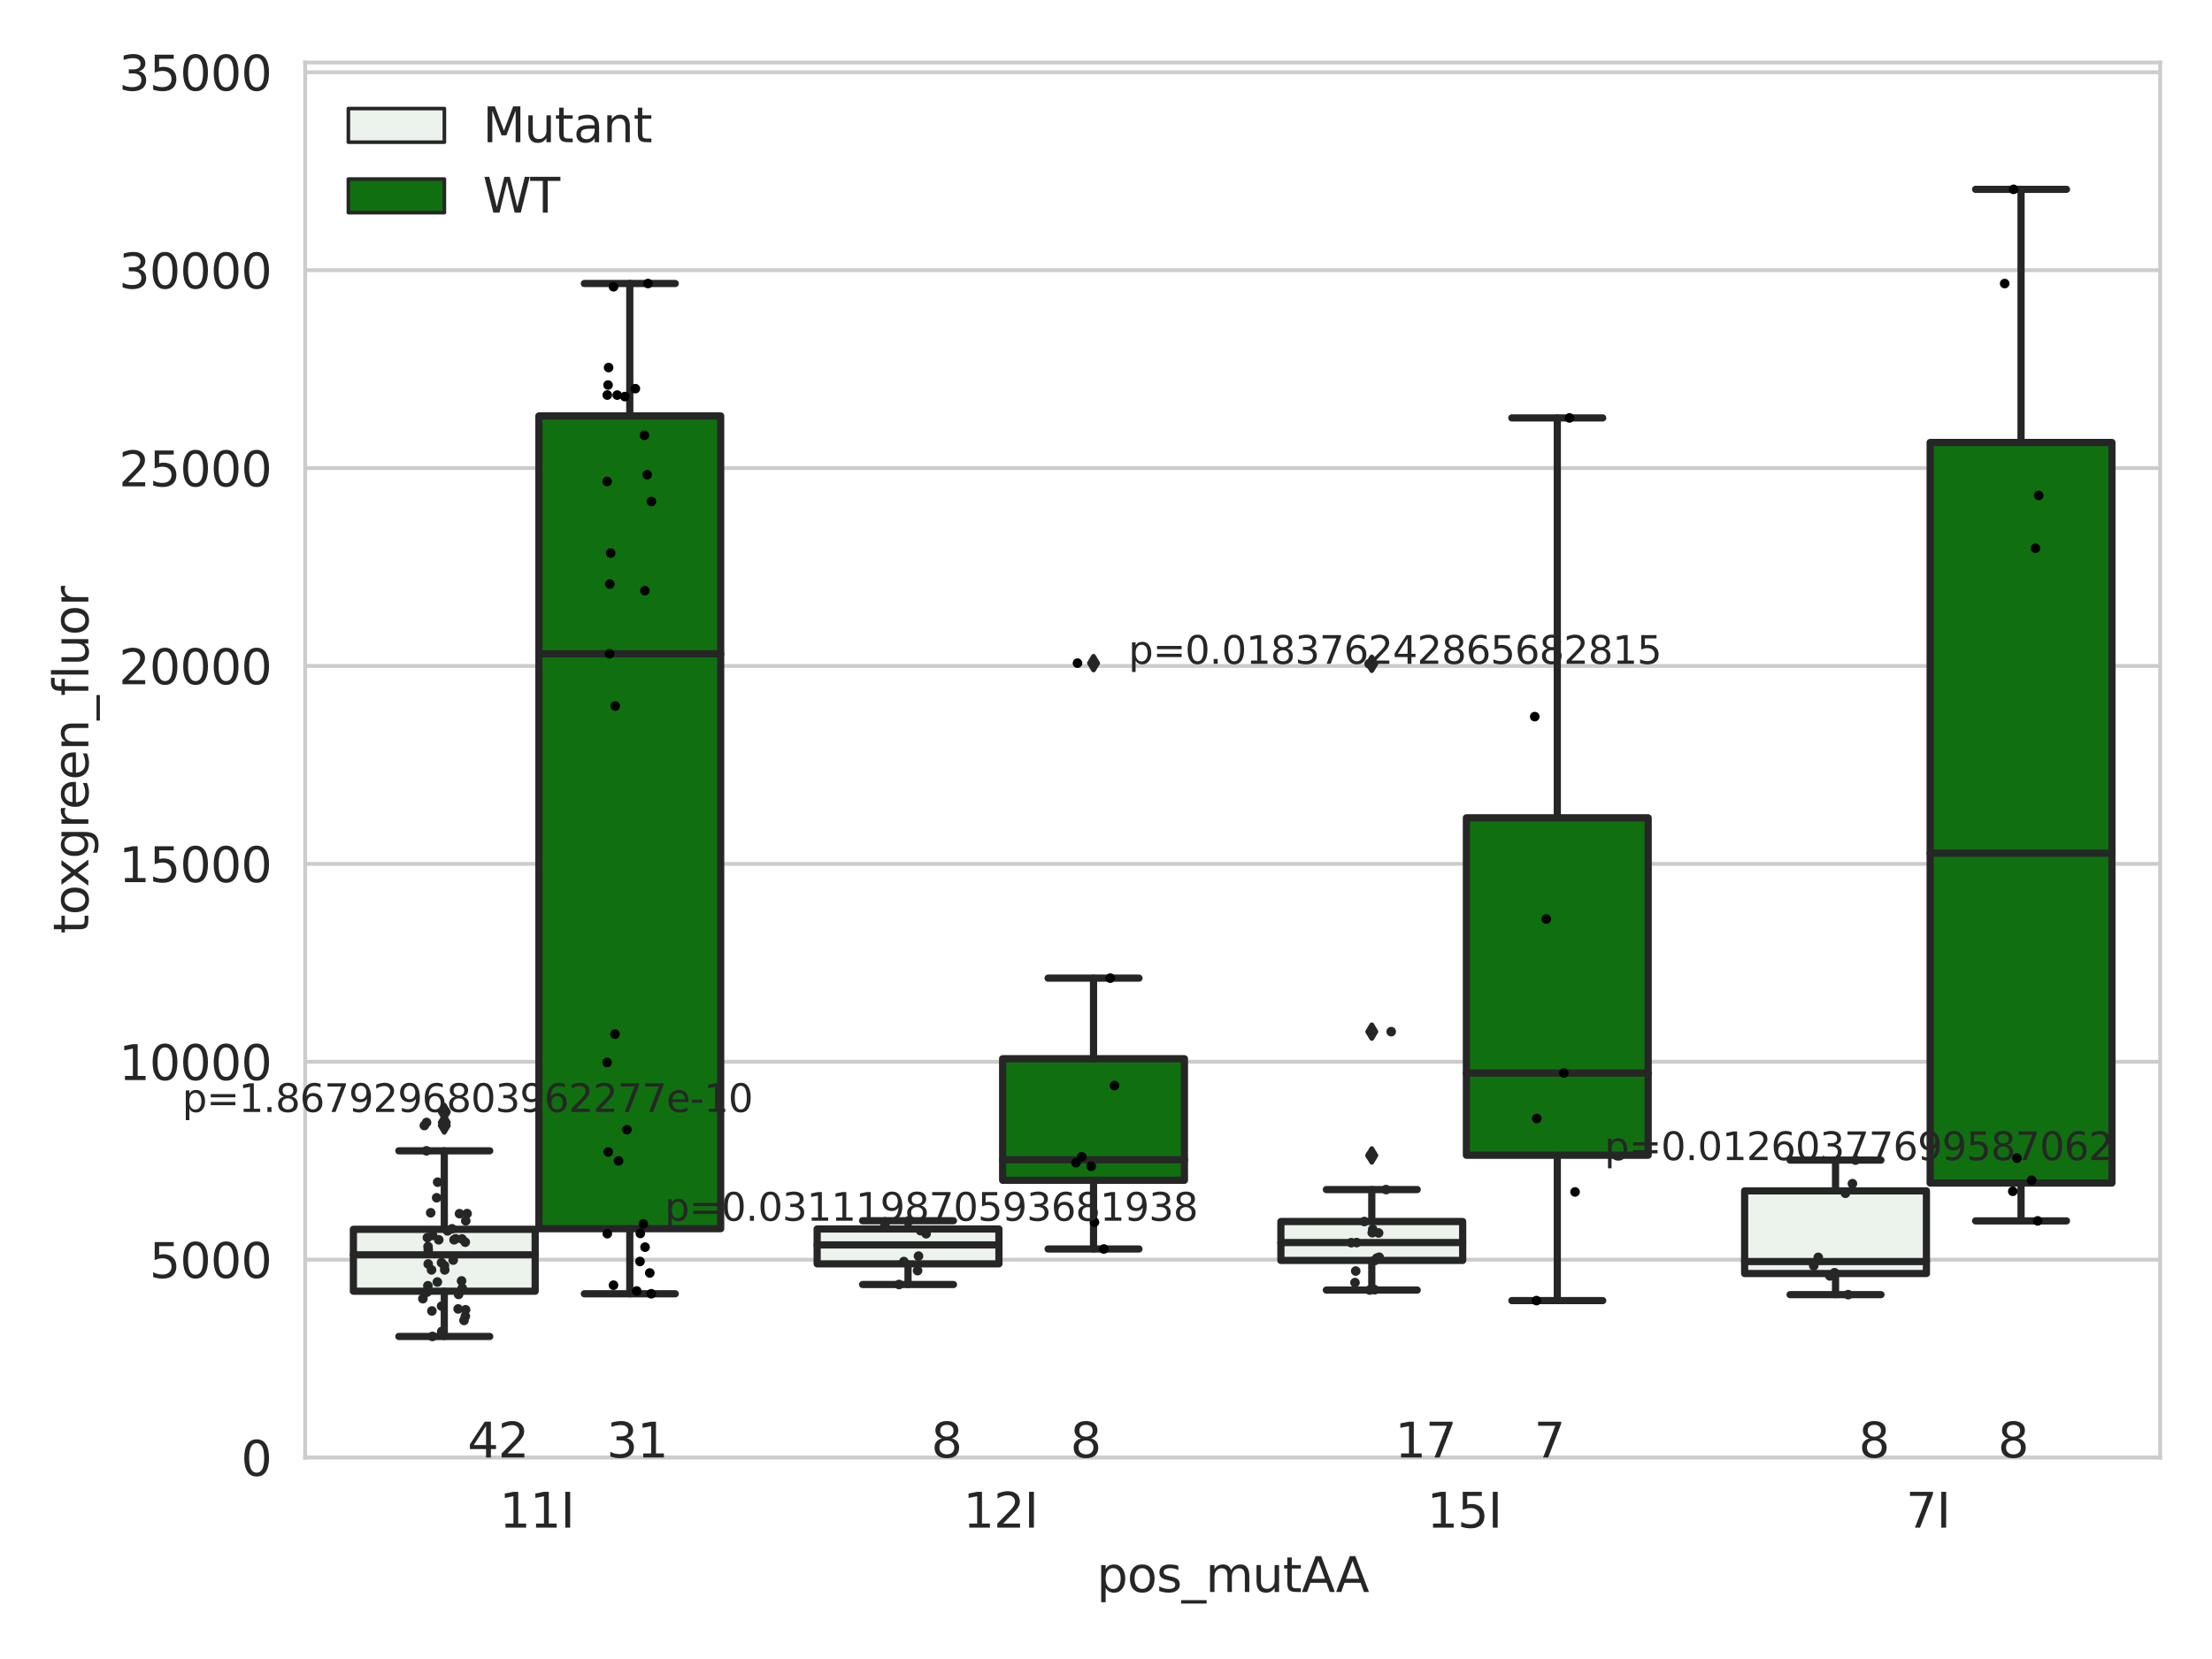 <?xml version="1.0" encoding="utf-8" standalone="no"?>
<!DOCTYPE svg PUBLIC "-//W3C//DTD SVG 1.1//EN"
  "http://www.w3.org/Graphics/SVG/1.1/DTD/svg11.dtd">
<svg xmlns:xlink="http://www.w3.org/1999/xlink" width="460.8pt" height="345.6pt" viewBox="0 0 460.8 345.6" xmlns="http://www.w3.org/2000/svg" version="1.1">
 <defs>
  <style type="text/css">*{stroke-linejoin: round; stroke-linecap: butt}</style>
 </defs>
 <g id="figure_1">
  <g id="patch_1">
   <path d="M 0 345.6 
L 460.8 345.6 
L 460.8 0 
L 0 0 
z
" style="fill: #ffffff"/>
  </g>
  <g id="axes_1">
   <g id="patch_2">
    <path d="M 63.571 303.64 
L 450 303.64 
L 450 13.022 
L 63.571 13.022 
z
" style="fill: #ffffff"/>
   </g>
   <g id="matplotlib.axis_1">
    <g id="xtick_1">
     <g id="text_1">
      <!-- 11I -->
      <g style="fill: #262626" transform="translate(104.037 318.238)scale(0.1 -0.1)">
       <defs>
        <path id="DejaVuSans-31" d="M 794 531 
L 1825 531 
L 1825 4091 
L 703 3866 
L 703 4441 
L 1819 4666 
L 2450 4666 
L 2450 531 
L 3481 531 
L 3481 0 
L 794 0 
L 794 531 
z
" transform="scale(0.016)"/>
        <path id="DejaVuSans-49" d="M 628 4666 
L 1259 4666 
L 1259 0 
L 628 0 
L 628 4666 
z
" transform="scale(0.016)"/>
       </defs>
       <use xlink:href="#DejaVuSans-31"/>
       <use xlink:href="#DejaVuSans-31" x="63.623"/>
       <use xlink:href="#DejaVuSans-49" x="127.246"/>
      </g>
     </g>
    </g>
    <g id="xtick_2">
     <g id="text_2">
      <!-- 12I -->
      <g style="fill: #262626" transform="translate(200.645 318.238)scale(0.1 -0.1)">
       <defs>
        <path id="DejaVuSans-32" d="M 1228 531 
L 3431 531 
L 3431 0 
L 469 0 
L 469 531 
Q 828 903 1448 1529 
Q 2069 2156 2228 2338 
Q 2531 2678 2651 2914 
Q 2772 3150 2772 3378 
Q 2772 3750 2511 3984 
Q 2250 4219 1831 4219 
Q 1534 4219 1204 4116 
Q 875 4013 500 3803 
L 500 4441 
Q 881 4594 1212 4672 
Q 1544 4750 1819 4750 
Q 2544 4750 2975 4387 
Q 3406 4025 3406 3419 
Q 3406 3131 3298 2873 
Q 3191 2616 2906 2266 
Q 2828 2175 2409 1742 
Q 1991 1309 1228 531 
z
" transform="scale(0.016)"/>
       </defs>
       <use xlink:href="#DejaVuSans-31"/>
       <use xlink:href="#DejaVuSans-32" x="63.623"/>
       <use xlink:href="#DejaVuSans-49" x="127.246"/>
      </g>
     </g>
    </g>
    <g id="xtick_3">
     <g id="text_3">
      <!-- 15I -->
      <g style="fill: #262626" transform="translate(297.252 318.238)scale(0.1 -0.1)">
       <defs>
        <path id="DejaVuSans-35" d="M 691 4666 
L 3169 4666 
L 3169 4134 
L 1269 4134 
L 1269 2991 
Q 1406 3038 1543 3061 
Q 1681 3084 1819 3084 
Q 2600 3084 3056 2656 
Q 3513 2228 3513 1497 
Q 3513 744 3044 326 
Q 2575 -91 1722 -91 
Q 1428 -91 1123 -41 
Q 819 9 494 109 
L 494 744 
Q 775 591 1075 516 
Q 1375 441 1709 441 
Q 2250 441 2565 725 
Q 2881 1009 2881 1497 
Q 2881 1984 2565 2268 
Q 2250 2553 1709 2553 
Q 1456 2553 1204 2497 
Q 953 2441 691 2322 
L 691 4666 
z
" transform="scale(0.016)"/>
       </defs>
       <use xlink:href="#DejaVuSans-31"/>
       <use xlink:href="#DejaVuSans-35" x="63.623"/>
       <use xlink:href="#DejaVuSans-49" x="127.246"/>
      </g>
     </g>
    </g>
    <g id="xtick_4">
     <g id="text_4">
      <!-- 7I -->
      <g style="fill: #262626" transform="translate(397.04 318.238)scale(0.1 -0.1)">
       <defs>
        <path id="DejaVuSans-37" d="M 525 4666 
L 3525 4666 
L 3525 4397 
L 1831 0 
L 1172 0 
L 2766 4134 
L 525 4134 
L 525 4666 
z
" transform="scale(0.016)"/>
       </defs>
       <use xlink:href="#DejaVuSans-37"/>
       <use xlink:href="#DejaVuSans-49" x="63.623"/>
      </g>
     </g>
    </g>
    <g id="text_5">
     <!-- pos_mutAA -->
     <g style="fill: #262626" transform="translate(228.47 331.638)scale(0.1 -0.1)">
      <defs>
       <path id="DejaVuSans-70" d="M 1159 525 
L 1159 -1331 
L 581 -1331 
L 581 3500 
L 1159 3500 
L 1159 2969 
Q 1341 3281 1617 3432 
Q 1894 3584 2278 3584 
Q 2916 3584 3314 3078 
Q 3713 2572 3713 1747 
Q 3713 922 3314 415 
Q 2916 -91 2278 -91 
Q 1894 -91 1617 61 
Q 1341 213 1159 525 
z
M 3116 1747 
Q 3116 2381 2855 2742 
Q 2594 3103 2138 3103 
Q 1681 3103 1420 2742 
Q 1159 2381 1159 1747 
Q 1159 1113 1420 752 
Q 1681 391 2138 391 
Q 2594 391 2855 752 
Q 3116 1113 3116 1747 
z
" transform="scale(0.016)"/>
       <path id="DejaVuSans-6f" d="M 1959 3097 
Q 1497 3097 1228 2736 
Q 959 2375 959 1747 
Q 959 1119 1226 758 
Q 1494 397 1959 397 
Q 2419 397 2687 759 
Q 2956 1122 2956 1747 
Q 2956 2369 2687 2733 
Q 2419 3097 1959 3097 
z
M 1959 3584 
Q 2709 3584 3137 3096 
Q 3566 2609 3566 1747 
Q 3566 888 3137 398 
Q 2709 -91 1959 -91 
Q 1206 -91 779 398 
Q 353 888 353 1747 
Q 353 2609 779 3096 
Q 1206 3584 1959 3584 
z
" transform="scale(0.016)"/>
       <path id="DejaVuSans-73" d="M 2834 3397 
L 2834 2853 
Q 2591 2978 2328 3040 
Q 2066 3103 1784 3103 
Q 1356 3103 1142 2972 
Q 928 2841 928 2578 
Q 928 2378 1081 2264 
Q 1234 2150 1697 2047 
L 1894 2003 
Q 2506 1872 2764 1633 
Q 3022 1394 3022 966 
Q 3022 478 2636 193 
Q 2250 -91 1575 -91 
Q 1294 -91 989 -36 
Q 684 19 347 128 
L 347 722 
Q 666 556 975 473 
Q 1284 391 1588 391 
Q 1994 391 2212 530 
Q 2431 669 2431 922 
Q 2431 1156 2273 1281 
Q 2116 1406 1581 1522 
L 1381 1569 
Q 847 1681 609 1914 
Q 372 2147 372 2553 
Q 372 3047 722 3315 
Q 1072 3584 1716 3584 
Q 2034 3584 2315 3537 
Q 2597 3491 2834 3397 
z
" transform="scale(0.016)"/>
       <path id="DejaVuSans-5f" d="M 3263 -1063 
L 3263 -1509 
L -63 -1509 
L -63 -1063 
L 3263 -1063 
z
" transform="scale(0.016)"/>
       <path id="DejaVuSans-6d" d="M 3328 2828 
Q 3544 3216 3844 3400 
Q 4144 3584 4550 3584 
Q 5097 3584 5394 3201 
Q 5691 2819 5691 2113 
L 5691 0 
L 5113 0 
L 5113 2094 
Q 5113 2597 4934 2840 
Q 4756 3084 4391 3084 
Q 3944 3084 3684 2787 
Q 3425 2491 3425 1978 
L 3425 0 
L 2847 0 
L 2847 2094 
Q 2847 2600 2669 2842 
Q 2491 3084 2119 3084 
Q 1678 3084 1418 2786 
Q 1159 2488 1159 1978 
L 1159 0 
L 581 0 
L 581 3500 
L 1159 3500 
L 1159 2956 
Q 1356 3278 1631 3431 
Q 1906 3584 2284 3584 
Q 2666 3584 2933 3390 
Q 3200 3197 3328 2828 
z
" transform="scale(0.016)"/>
       <path id="DejaVuSans-75" d="M 544 1381 
L 544 3500 
L 1119 3500 
L 1119 1403 
Q 1119 906 1312 657 
Q 1506 409 1894 409 
Q 2359 409 2629 706 
Q 2900 1003 2900 1516 
L 2900 3500 
L 3475 3500 
L 3475 0 
L 2900 0 
L 2900 538 
Q 2691 219 2414 64 
Q 2138 -91 1772 -91 
Q 1169 -91 856 284 
Q 544 659 544 1381 
z
M 1991 3584 
L 1991 3584 
z
" transform="scale(0.016)"/>
       <path id="DejaVuSans-74" d="M 1172 4494 
L 1172 3500 
L 2356 3500 
L 2356 3053 
L 1172 3053 
L 1172 1153 
Q 1172 725 1289 603 
Q 1406 481 1766 481 
L 2356 481 
L 2356 0 
L 1766 0 
Q 1100 0 847 248 
Q 594 497 594 1153 
L 594 3053 
L 172 3053 
L 172 3500 
L 594 3500 
L 594 4494 
L 1172 4494 
z
" transform="scale(0.016)"/>
       <path id="DejaVuSans-41" d="M 2188 4044 
L 1331 1722 
L 3047 1722 
L 2188 4044 
z
M 1831 4666 
L 2547 4666 
L 4325 0 
L 3669 0 
L 3244 1197 
L 1141 1197 
L 716 0 
L 50 0 
L 1831 4666 
z
" transform="scale(0.016)"/>
      </defs>
      <use xlink:href="#DejaVuSans-70"/>
      <use xlink:href="#DejaVuSans-6f" x="63.477"/>
      <use xlink:href="#DejaVuSans-73" x="124.658"/>
      <use xlink:href="#DejaVuSans-5f" x="176.758"/>
      <use xlink:href="#DejaVuSans-6d" x="226.758"/>
      <use xlink:href="#DejaVuSans-75" x="324.17"/>
      <use xlink:href="#DejaVuSans-74" x="387.549"/>
      <use xlink:href="#DejaVuSans-41" x="426.758"/>
      <use xlink:href="#DejaVuSans-41" x="497.916"/>
     </g>
    </g>
   </g>
   <g id="matplotlib.axis_2">
    <g id="ytick_1">
     <g id="line2d_1">
      <path d="M 63.571 303.64 
L 450 303.64 
" clip-path="url(#pdd6f5c26bc)" style="fill: none; stroke: #cccccc; stroke-width: 0.8; stroke-linecap: round"/>
     </g>
     <g id="text_6">
      <!-- 0 -->
      <g style="fill: #262626" transform="translate(50.209 307.439)scale(0.1 -0.1)">
       <defs>
        <path id="DejaVuSans-30" d="M 2034 4250 
Q 1547 4250 1301 3770 
Q 1056 3291 1056 2328 
Q 1056 1369 1301 889 
Q 1547 409 2034 409 
Q 2525 409 2770 889 
Q 3016 1369 3016 2328 
Q 3016 3291 2770 3770 
Q 2525 4250 2034 4250 
z
M 2034 4750 
Q 2819 4750 3233 4129 
Q 3647 3509 3647 2328 
Q 3647 1150 3233 529 
Q 2819 -91 2034 -91 
Q 1250 -91 836 529 
Q 422 1150 422 2328 
Q 422 3509 836 4129 
Q 1250 4750 2034 4750 
z
" transform="scale(0.016)"/>
       </defs>
       <use xlink:href="#DejaVuSans-30"/>
      </g>
     </g>
    </g>
    <g id="ytick_2">
     <g id="line2d_2">
      <path d="M 63.571 262.414 
L 450 262.414 
" clip-path="url(#pdd6f5c26bc)" style="fill: none; stroke: #cccccc; stroke-width: 0.8; stroke-linecap: round"/>
     </g>
     <g id="text_7">
      <!-- 5000 -->
      <g style="fill: #262626" transform="translate(31.121 266.214)scale(0.1 -0.1)">
       <use xlink:href="#DejaVuSans-35"/>
       <use xlink:href="#DejaVuSans-30" x="63.623"/>
       <use xlink:href="#DejaVuSans-30" x="127.246"/>
       <use xlink:href="#DejaVuSans-30" x="190.869"/>
      </g>
     </g>
    </g>
    <g id="ytick_3">
     <g id="line2d_3">
      <path d="M 63.571 221.189 
L 450 221.189 
" clip-path="url(#pdd6f5c26bc)" style="fill: none; stroke: #cccccc; stroke-width: 0.8; stroke-linecap: round"/>
     </g>
     <g id="text_8">
      <!-- 10000 -->
      <g style="fill: #262626" transform="translate(24.759 224.988)scale(0.1 -0.1)">
       <use xlink:href="#DejaVuSans-31"/>
       <use xlink:href="#DejaVuSans-30" x="63.623"/>
       <use xlink:href="#DejaVuSans-30" x="127.246"/>
       <use xlink:href="#DejaVuSans-30" x="190.869"/>
       <use xlink:href="#DejaVuSans-30" x="254.492"/>
      </g>
     </g>
    </g>
    <g id="ytick_4">
     <g id="line2d_4">
      <path d="M 63.571 179.963 
L 450 179.963 
" clip-path="url(#pdd6f5c26bc)" style="fill: none; stroke: #cccccc; stroke-width: 0.8; stroke-linecap: round"/>
     </g>
     <g id="text_9">
      <!-- 15000 -->
      <g style="fill: #262626" transform="translate(24.759 183.762)scale(0.1 -0.1)">
       <use xlink:href="#DejaVuSans-31"/>
       <use xlink:href="#DejaVuSans-35" x="63.623"/>
       <use xlink:href="#DejaVuSans-30" x="127.246"/>
       <use xlink:href="#DejaVuSans-30" x="190.869"/>
       <use xlink:href="#DejaVuSans-30" x="254.492"/>
      </g>
     </g>
    </g>
    <g id="ytick_5">
     <g id="line2d_5">
      <path d="M 63.571 138.738 
L 450 138.738 
" clip-path="url(#pdd6f5c26bc)" style="fill: none; stroke: #cccccc; stroke-width: 0.8; stroke-linecap: round"/>
     </g>
     <g id="text_10">
      <!-- 20000 -->
      <g style="fill: #262626" transform="translate(24.759 142.537)scale(0.1 -0.1)">
       <use xlink:href="#DejaVuSans-32"/>
       <use xlink:href="#DejaVuSans-30" x="63.623"/>
       <use xlink:href="#DejaVuSans-30" x="127.246"/>
       <use xlink:href="#DejaVuSans-30" x="190.869"/>
       <use xlink:href="#DejaVuSans-30" x="254.492"/>
      </g>
     </g>
    </g>
    <g id="ytick_6">
     <g id="line2d_6">
      <path d="M 63.571 97.512 
L 450 97.512 
" clip-path="url(#pdd6f5c26bc)" style="fill: none; stroke: #cccccc; stroke-width: 0.8; stroke-linecap: round"/>
     </g>
     <g id="text_11">
      <!-- 25000 -->
      <g style="fill: #262626" transform="translate(24.759 101.311)scale(0.1 -0.1)">
       <use xlink:href="#DejaVuSans-32"/>
       <use xlink:href="#DejaVuSans-35" x="63.623"/>
       <use xlink:href="#DejaVuSans-30" x="127.246"/>
       <use xlink:href="#DejaVuSans-30" x="190.869"/>
       <use xlink:href="#DejaVuSans-30" x="254.492"/>
      </g>
     </g>
    </g>
    <g id="ytick_7">
     <g id="line2d_7">
      <path d="M 63.571 56.286 
L 450 56.286 
" clip-path="url(#pdd6f5c26bc)" style="fill: none; stroke: #cccccc; stroke-width: 0.8; stroke-linecap: round"/>
     </g>
     <g id="text_12">
      <!-- 30000 -->
      <g style="fill: #262626" transform="translate(24.759 60.085)scale(0.1 -0.1)">
       <defs>
        <path id="DejaVuSans-33" d="M 2597 2516 
Q 3050 2419 3304 2112 
Q 3559 1806 3559 1356 
Q 3559 666 3084 287 
Q 2609 -91 1734 -91 
Q 1441 -91 1130 -33 
Q 819 25 488 141 
L 488 750 
Q 750 597 1062 519 
Q 1375 441 1716 441 
Q 2309 441 2620 675 
Q 2931 909 2931 1356 
Q 2931 1769 2642 2001 
Q 2353 2234 1838 2234 
L 1294 2234 
L 1294 2753 
L 1863 2753 
Q 2328 2753 2575 2939 
Q 2822 3125 2822 3475 
Q 2822 3834 2567 4026 
Q 2313 4219 1838 4219 
Q 1578 4219 1281 4162 
Q 984 4106 628 3988 
L 628 4550 
Q 988 4650 1302 4700 
Q 1616 4750 1894 4750 
Q 2613 4750 3031 4423 
Q 3450 4097 3450 3541 
Q 3450 3153 3228 2886 
Q 3006 2619 2597 2516 
z
" transform="scale(0.016)"/>
       </defs>
       <use xlink:href="#DejaVuSans-33"/>
       <use xlink:href="#DejaVuSans-30" x="63.623"/>
       <use xlink:href="#DejaVuSans-30" x="127.246"/>
       <use xlink:href="#DejaVuSans-30" x="190.869"/>
       <use xlink:href="#DejaVuSans-30" x="254.492"/>
      </g>
     </g>
    </g>
    <g id="ytick_8">
     <g id="line2d_8">
      <path d="M 63.571 15.061 
L 450 15.061 
" clip-path="url(#pdd6f5c26bc)" style="fill: none; stroke: #cccccc; stroke-width: 0.8; stroke-linecap: round"/>
     </g>
     <g id="text_13">
      <!-- 35000 -->
      <g style="fill: #262626" transform="translate(24.759 18.86)scale(0.1 -0.1)">
       <use xlink:href="#DejaVuSans-33"/>
       <use xlink:href="#DejaVuSans-35" x="63.623"/>
       <use xlink:href="#DejaVuSans-30" x="127.246"/>
       <use xlink:href="#DejaVuSans-30" x="190.869"/>
       <use xlink:href="#DejaVuSans-30" x="254.492"/>
      </g>
     </g>
    </g>
    <g id="text_14">
     <!-- toxgreen_fluor -->
     <g style="fill: #262626" transform="translate(18.401 194.526)rotate(-90)scale(0.1 -0.1)">
      <defs>
       <path id="DejaVuSans-78" d="M 3513 3500 
L 2247 1797 
L 3578 0 
L 2900 0 
L 1881 1375 
L 863 0 
L 184 0 
L 1544 1831 
L 300 3500 
L 978 3500 
L 1906 2253 
L 2834 3500 
L 3513 3500 
z
" transform="scale(0.016)"/>
       <path id="DejaVuSans-67" d="M 2906 1791 
Q 2906 2416 2648 2759 
Q 2391 3103 1925 3103 
Q 1463 3103 1205 2759 
Q 947 2416 947 1791 
Q 947 1169 1205 825 
Q 1463 481 1925 481 
Q 2391 481 2648 825 
Q 2906 1169 2906 1791 
z
M 3481 434 
Q 3481 -459 3084 -895 
Q 2688 -1331 1869 -1331 
Q 1566 -1331 1297 -1286 
Q 1028 -1241 775 -1147 
L 775 -588 
Q 1028 -725 1275 -790 
Q 1522 -856 1778 -856 
Q 2344 -856 2625 -561 
Q 2906 -266 2906 331 
L 2906 616 
Q 2728 306 2450 153 
Q 2172 0 1784 0 
Q 1141 0 747 490 
Q 353 981 353 1791 
Q 353 2603 747 3093 
Q 1141 3584 1784 3584 
Q 2172 3584 2450 3431 
Q 2728 3278 2906 2969 
L 2906 3500 
L 3481 3500 
L 3481 434 
z
" transform="scale(0.016)"/>
       <path id="DejaVuSans-72" d="M 2631 2963 
Q 2534 3019 2420 3045 
Q 2306 3072 2169 3072 
Q 1681 3072 1420 2755 
Q 1159 2438 1159 1844 
L 1159 0 
L 581 0 
L 581 3500 
L 1159 3500 
L 1159 2956 
Q 1341 3275 1631 3429 
Q 1922 3584 2338 3584 
Q 2397 3584 2469 3576 
Q 2541 3569 2628 3553 
L 2631 2963 
z
" transform="scale(0.016)"/>
       <path id="DejaVuSans-65" d="M 3597 1894 
L 3597 1613 
L 953 1613 
Q 991 1019 1311 708 
Q 1631 397 2203 397 
Q 2534 397 2845 478 
Q 3156 559 3463 722 
L 3463 178 
Q 3153 47 2828 -22 
Q 2503 -91 2169 -91 
Q 1331 -91 842 396 
Q 353 884 353 1716 
Q 353 2575 817 3079 
Q 1281 3584 2069 3584 
Q 2775 3584 3186 3129 
Q 3597 2675 3597 1894 
z
M 3022 2063 
Q 3016 2534 2758 2815 
Q 2500 3097 2075 3097 
Q 1594 3097 1305 2825 
Q 1016 2553 972 2059 
L 3022 2063 
z
" transform="scale(0.016)"/>
       <path id="DejaVuSans-6e" d="M 3513 2113 
L 3513 0 
L 2938 0 
L 2938 2094 
Q 2938 2591 2744 2837 
Q 2550 3084 2163 3084 
Q 1697 3084 1428 2787 
Q 1159 2491 1159 1978 
L 1159 0 
L 581 0 
L 581 3500 
L 1159 3500 
L 1159 2956 
Q 1366 3272 1645 3428 
Q 1925 3584 2291 3584 
Q 2894 3584 3203 3211 
Q 3513 2838 3513 2113 
z
" transform="scale(0.016)"/>
       <path id="DejaVuSans-66" d="M 2375 4863 
L 2375 4384 
L 1825 4384 
Q 1516 4384 1395 4259 
Q 1275 4134 1275 3809 
L 1275 3500 
L 2222 3500 
L 2222 3053 
L 1275 3053 
L 1275 0 
L 697 0 
L 697 3053 
L 147 3053 
L 147 3500 
L 697 3500 
L 697 3744 
Q 697 4328 969 4595 
Q 1241 4863 1831 4863 
L 2375 4863 
z
" transform="scale(0.016)"/>
       <path id="DejaVuSans-6c" d="M 603 4863 
L 1178 4863 
L 1178 0 
L 603 0 
L 603 4863 
z
" transform="scale(0.016)"/>
      </defs>
      <use xlink:href="#DejaVuSans-74"/>
      <use xlink:href="#DejaVuSans-6f" x="39.209"/>
      <use xlink:href="#DejaVuSans-78" x="97.266"/>
      <use xlink:href="#DejaVuSans-67" x="156.445"/>
      <use xlink:href="#DejaVuSans-72" x="219.922"/>
      <use xlink:href="#DejaVuSans-65" x="258.785"/>
      <use xlink:href="#DejaVuSans-65" x="320.309"/>
      <use xlink:href="#DejaVuSans-6e" x="381.832"/>
      <use xlink:href="#DejaVuSans-5f" x="445.211"/>
      <use xlink:href="#DejaVuSans-66" x="495.211"/>
      <use xlink:href="#DejaVuSans-6c" x="530.416"/>
      <use xlink:href="#DejaVuSans-75" x="558.199"/>
      <use xlink:href="#DejaVuSans-6f" x="621.578"/>
      <use xlink:href="#DejaVuSans-72" x="682.76"/>
     </g>
    </g>
   </g>
   <g id="patch_3">
    <path d="M 73.618 268.982 
L 111.488 268.982 
L 111.488 256.088 
L 73.618 256.088 
L 73.618 268.982 
z
" clip-path="url(#pdd6f5c26bc)" style="fill: #ecf2ec; stroke: #262626; stroke-width: 1.5; stroke-linejoin: miter"/>
   </g>
   <g id="patch_4">
    <path d="M 112.261 255.956 
L 150.131 255.956 
L 150.131 86.649 
L 112.261 86.649 
L 112.261 255.956 
z
" clip-path="url(#pdd6f5c26bc)" style="fill: #107010; stroke: #262626; stroke-width: 1.5; stroke-linejoin: miter"/>
   </g>
   <g id="patch_5">
    <path d="M 170.226 263.279 
L 208.096 263.279 
L 208.096 256.018 
L 170.226 256.018 
L 170.226 263.279 
z
" clip-path="url(#pdd6f5c26bc)" style="fill: #ecf2ec; stroke: #262626; stroke-width: 1.5; stroke-linejoin: miter"/>
   </g>
   <g id="patch_6">
    <path d="M 208.868 245.876 
L 246.738 245.876 
L 246.738 220.551 
L 208.868 220.551 
L 208.868 245.876 
z
" clip-path="url(#pdd6f5c26bc)" style="fill: #107010; stroke: #262626; stroke-width: 1.5; stroke-linejoin: miter"/>
   </g>
   <g id="patch_7">
    <path d="M 266.833 262.575 
L 304.703 262.575 
L 304.703 254.466 
L 266.833 254.466 
L 266.833 262.575 
z
" clip-path="url(#pdd6f5c26bc)" style="fill: #ecf2ec; stroke: #262626; stroke-width: 1.5; stroke-linejoin: miter"/>
   </g>
   <g id="patch_8">
    <path d="M 305.476 240.655 
L 343.346 240.655 
L 343.346 170.367 
L 305.476 170.367 
L 305.476 240.655 
z
" clip-path="url(#pdd6f5c26bc)" style="fill: #107010; stroke: #262626; stroke-width: 1.5; stroke-linejoin: miter"/>
   </g>
   <g id="patch_9">
    <path d="M 363.44 265.298 
L 401.31 265.298 
L 401.31 248.078 
L 363.44 248.078 
L 363.44 265.298 
z
" clip-path="url(#pdd6f5c26bc)" style="fill: #ecf2ec; stroke: #262626; stroke-width: 1.5; stroke-linejoin: miter"/>
   </g>
   <g id="patch_10">
    <path d="M 402.083 246.447 
L 439.953 246.447 
L 439.953 92.178 
L 402.083 92.178 
L 402.083 246.447 
z
" clip-path="url(#pdd6f5c26bc)" style="fill: #107010; stroke: #262626; stroke-width: 1.5; stroke-linejoin: miter"/>
   </g>
   <g id="patch_11">
    <path d="M 111.875 303.64 
L 111.875 303.64 
L 111.875 303.64 
L 111.875 303.64 
z
" clip-path="url(#pdd6f5c26bc)" style="fill: #ecf2ec; stroke: #262626; stroke-width: 0.75; stroke-linejoin: miter"/>
   </g>
   <g id="patch_12">
    <path d="M 111.875 303.64 
L 111.875 303.64 
L 111.875 303.64 
L 111.875 303.64 
z
" clip-path="url(#pdd6f5c26bc)" style="fill: #107010; stroke: #262626; stroke-width: 0.75; stroke-linejoin: miter"/>
   </g>
   <g id="PathCollection_1"/>
   <g id="PathCollection_2"/>
   <g id="line2d_9">
    <path d="M 92.553 268.982 
L 92.553 278.405 
" clip-path="url(#pdd6f5c26bc)" style="fill: none; stroke: #262626; stroke-width: 1.5; stroke-linecap: round"/>
   </g>
   <g id="line2d_10">
    <path d="M 92.553 256.088 
L 92.553 239.735 
" clip-path="url(#pdd6f5c26bc)" style="fill: none; stroke: #262626; stroke-width: 1.5; stroke-linecap: round"/>
   </g>
   <g id="line2d_11">
    <path d="M 83.086 278.405 
L 102.021 278.405 
" clip-path="url(#pdd6f5c26bc)" style="fill: none; stroke: #262626; stroke-width: 1.5; stroke-linecap: round"/>
   </g>
   <g id="line2d_12">
    <path d="M 83.086 239.735 
L 102.021 239.735 
" clip-path="url(#pdd6f5c26bc)" style="fill: none; stroke: #262626; stroke-width: 1.5; stroke-linecap: round"/>
   </g>
   <g id="line2d_13">
    <defs>
     <path id="mcf444b66d2" d="M -0 1.414 
L 0.849 0 
L 0 -1.414 
L -0.849 -0 
z
" style="stroke: #262626; stroke-linejoin: miter"/>
    </defs>
    <g clip-path="url(#pdd6f5c26bc)">
     <use xlink:href="#mcf444b66d2" x="92.553" y="233.83" style="fill: #262626; stroke: #262626; stroke-linejoin: miter"/>
     <use xlink:href="#mcf444b66d2" x="92.553" y="234.471" style="fill: #262626; stroke: #262626; stroke-linejoin: miter"/>
     <use xlink:href="#mcf444b66d2" x="92.553" y="231.641" style="fill: #262626; stroke: #262626; stroke-linejoin: miter"/>
    </g>
   </g>
   <g id="line2d_14">
    <path d="M 131.196 255.956 
L 131.196 269.518 
" clip-path="url(#pdd6f5c26bc)" style="fill: none; stroke: #262626; stroke-width: 1.5; stroke-linecap: round"/>
   </g>
   <g id="line2d_15">
    <path d="M 131.196 86.649 
L 131.196 59.06 
" clip-path="url(#pdd6f5c26bc)" style="fill: none; stroke: #262626; stroke-width: 1.5; stroke-linecap: round"/>
   </g>
   <g id="line2d_16">
    <path d="M 121.729 269.518 
L 140.664 269.518 
" clip-path="url(#pdd6f5c26bc)" style="fill: none; stroke: #262626; stroke-width: 1.5; stroke-linecap: round"/>
   </g>
   <g id="line2d_17">
    <path d="M 121.729 59.06 
L 140.664 59.06 
" clip-path="url(#pdd6f5c26bc)" style="fill: none; stroke: #262626; stroke-width: 1.5; stroke-linecap: round"/>
   </g>
   <g id="line2d_18"/>
   <g id="line2d_19">
    <path d="M 189.161 263.279 
L 189.161 267.588 
" clip-path="url(#pdd6f5c26bc)" style="fill: none; stroke: #262626; stroke-width: 1.5; stroke-linecap: round"/>
   </g>
   <g id="line2d_20">
    <path d="M 189.161 256.018 
L 189.161 254.301 
" clip-path="url(#pdd6f5c26bc)" style="fill: none; stroke: #262626; stroke-width: 1.5; stroke-linecap: round"/>
   </g>
   <g id="line2d_21">
    <path d="M 179.693 267.588 
L 198.628 267.588 
" clip-path="url(#pdd6f5c26bc)" style="fill: none; stroke: #262626; stroke-width: 1.5; stroke-linecap: round"/>
   </g>
   <g id="line2d_22">
    <path d="M 179.693 254.301 
L 198.628 254.301 
" clip-path="url(#pdd6f5c26bc)" style="fill: none; stroke: #262626; stroke-width: 1.5; stroke-linecap: round"/>
   </g>
   <g id="line2d_23"/>
   <g id="line2d_24">
    <path d="M 227.803 245.876 
L 227.803 260.186 
" clip-path="url(#pdd6f5c26bc)" style="fill: none; stroke: #262626; stroke-width: 1.5; stroke-linecap: round"/>
   </g>
   <g id="line2d_25">
    <path d="M 227.803 220.551 
L 227.803 203.765 
" clip-path="url(#pdd6f5c26bc)" style="fill: none; stroke: #262626; stroke-width: 1.5; stroke-linecap: round"/>
   </g>
   <g id="line2d_26">
    <path d="M 218.336 260.186 
L 237.271 260.186 
" clip-path="url(#pdd6f5c26bc)" style="fill: none; stroke: #262626; stroke-width: 1.5; stroke-linecap: round"/>
   </g>
   <g id="line2d_27">
    <path d="M 218.336 203.765 
L 237.271 203.765 
" clip-path="url(#pdd6f5c26bc)" style="fill: none; stroke: #262626; stroke-width: 1.5; stroke-linecap: round"/>
   </g>
   <g id="line2d_28">
    <g clip-path="url(#pdd6f5c26bc)">
     <use xlink:href="#mcf444b66d2" x="227.803" y="138.147" style="fill: #262626; stroke: #262626; stroke-linejoin: miter"/>
    </g>
   </g>
   <g id="line2d_29">
    <path d="M 285.768 262.575 
L 285.768 268.743 
" clip-path="url(#pdd6f5c26bc)" style="fill: none; stroke: #262626; stroke-width: 1.5; stroke-linecap: round"/>
   </g>
   <g id="line2d_30">
    <path d="M 285.768 254.466 
L 285.768 247.809 
" clip-path="url(#pdd6f5c26bc)" style="fill: none; stroke: #262626; stroke-width: 1.5; stroke-linecap: round"/>
   </g>
   <g id="line2d_31">
    <path d="M 276.3 268.743 
L 295.235 268.743 
" clip-path="url(#pdd6f5c26bc)" style="fill: none; stroke: #262626; stroke-width: 1.5; stroke-linecap: round"/>
   </g>
   <g id="line2d_32">
    <path d="M 276.3 247.809 
L 295.235 247.809 
" clip-path="url(#pdd6f5c26bc)" style="fill: none; stroke: #262626; stroke-width: 1.5; stroke-linecap: round"/>
   </g>
   <g id="line2d_33">
    <g clip-path="url(#pdd6f5c26bc)">
     <use xlink:href="#mcf444b66d2" x="285.768" y="240.701" style="fill: #262626; stroke: #262626; stroke-linejoin: miter"/>
     <use xlink:href="#mcf444b66d2" x="285.768" y="214.913" style="fill: #262626; stroke: #262626; stroke-linejoin: miter"/>
     <use xlink:href="#mcf444b66d2" x="285.768" y="138.283" style="fill: #262626; stroke: #262626; stroke-linejoin: miter"/>
    </g>
   </g>
   <g id="line2d_34">
    <path d="M 324.411 240.655 
L 324.411 270.941 
" clip-path="url(#pdd6f5c26bc)" style="fill: none; stroke: #262626; stroke-width: 1.5; stroke-linecap: round"/>
   </g>
   <g id="line2d_35">
    <path d="M 324.411 170.367 
L 324.411 87.059 
" clip-path="url(#pdd6f5c26bc)" style="fill: none; stroke: #262626; stroke-width: 1.5; stroke-linecap: round"/>
   </g>
   <g id="line2d_36">
    <path d="M 314.943 270.941 
L 333.878 270.941 
" clip-path="url(#pdd6f5c26bc)" style="fill: none; stroke: #262626; stroke-width: 1.5; stroke-linecap: round"/>
   </g>
   <g id="line2d_37">
    <path d="M 314.943 87.059 
L 333.878 87.059 
" clip-path="url(#pdd6f5c26bc)" style="fill: none; stroke: #262626; stroke-width: 1.5; stroke-linecap: round"/>
   </g>
   <g id="line2d_38"/>
   <g id="line2d_39">
    <path d="M 382.375 265.298 
L 382.375 269.697 
" clip-path="url(#pdd6f5c26bc)" style="fill: none; stroke: #262626; stroke-width: 1.5; stroke-linecap: round"/>
   </g>
   <g id="line2d_40">
    <path d="M 382.375 248.078 
L 382.375 241.673 
" clip-path="url(#pdd6f5c26bc)" style="fill: none; stroke: #262626; stroke-width: 1.5; stroke-linecap: round"/>
   </g>
   <g id="line2d_41">
    <path d="M 372.907 269.697 
L 391.842 269.697 
" clip-path="url(#pdd6f5c26bc)" style="fill: none; stroke: #262626; stroke-width: 1.5; stroke-linecap: round"/>
   </g>
   <g id="line2d_42">
    <path d="M 372.907 241.673 
L 391.842 241.673 
" clip-path="url(#pdd6f5c26bc)" style="fill: none; stroke: #262626; stroke-width: 1.5; stroke-linecap: round"/>
   </g>
   <g id="line2d_43"/>
   <g id="line2d_44">
    <path d="M 421.018 246.447 
L 421.018 254.332 
" clip-path="url(#pdd6f5c26bc)" style="fill: none; stroke: #262626; stroke-width: 1.5; stroke-linecap: round"/>
   </g>
   <g id="line2d_45">
    <path d="M 421.018 92.178 
L 421.018 39.442 
" clip-path="url(#pdd6f5c26bc)" style="fill: none; stroke: #262626; stroke-width: 1.5; stroke-linecap: round"/>
   </g>
   <g id="line2d_46">
    <path d="M 411.55 254.332 
L 430.485 254.332 
" clip-path="url(#pdd6f5c26bc)" style="fill: none; stroke: #262626; stroke-width: 1.5; stroke-linecap: round"/>
   </g>
   <g id="line2d_47">
    <path d="M 411.55 39.442 
L 430.485 39.442 
" clip-path="url(#pdd6f5c26bc)" style="fill: none; stroke: #262626; stroke-width: 1.5; stroke-linecap: round"/>
   </g>
   <g id="line2d_48"/>
   <g id="line2d_49">
    <path d="M 73.618 261.406 
L 111.488 261.406 
" clip-path="url(#pdd6f5c26bc)" style="fill: none; stroke: #262626; stroke-width: 1.5; stroke-linecap: round"/>
   </g>
   <g id="line2d_50">
    <path d="M 112.261 136.194 
L 150.131 136.194 
" clip-path="url(#pdd6f5c26bc)" style="fill: none; stroke: #262626; stroke-width: 1.5; stroke-linecap: round"/>
   </g>
   <g id="line2d_51">
    <path d="M 170.226 259.338 
L 208.096 259.338 
" clip-path="url(#pdd6f5c26bc)" style="fill: none; stroke: #262626; stroke-width: 1.5; stroke-linecap: round"/>
   </g>
   <g id="line2d_52">
    <path d="M 208.868 241.599 
L 246.738 241.599 
" clip-path="url(#pdd6f5c26bc)" style="fill: none; stroke: #262626; stroke-width: 1.5; stroke-linecap: round"/>
   </g>
   <g id="line2d_53">
    <path d="M 266.833 258.851 
L 304.703 258.851 
" clip-path="url(#pdd6f5c26bc)" style="fill: none; stroke: #262626; stroke-width: 1.5; stroke-linecap: round"/>
   </g>
   <g id="line2d_54">
    <path d="M 305.476 223.532 
L 343.346 223.532 
" clip-path="url(#pdd6f5c26bc)" style="fill: none; stroke: #262626; stroke-width: 1.5; stroke-linecap: round"/>
   </g>
   <g id="line2d_55">
    <path d="M 363.44 262.802 
L 401.31 262.802 
" clip-path="url(#pdd6f5c26bc)" style="fill: none; stroke: #262626; stroke-width: 1.5; stroke-linecap: round"/>
   </g>
   <g id="line2d_56">
    <path d="M 402.083 177.733 
L 439.953 177.733 
" clip-path="url(#pdd6f5c26bc)" style="fill: none; stroke: #262626; stroke-width: 1.5; stroke-linecap: round"/>
   </g>
   <g id="patch_13">
    <path d="M 63.571 303.64 
L 63.571 13.022 
" style="fill: none; stroke: #cccccc; stroke-width: 0.8; stroke-linejoin: miter; stroke-linecap: square"/>
   </g>
   <g id="patch_14">
    <path d="M 450 303.64 
L 450 13.022 
" style="fill: none; stroke: #cccccc; stroke-width: 0.8; stroke-linejoin: miter; stroke-linecap: square"/>
   </g>
   <g id="patch_15">
    <path d="M 63.571 303.64 
L 450 303.64 
" style="fill: none; stroke: #cccccc; stroke-width: 0.8; stroke-linejoin: miter; stroke-linecap: square"/>
   </g>
   <g id="patch_16">
    <path d="M 63.571 13.022 
L 450 13.022 
" style="fill: none; stroke: #cccccc; stroke-width: 0.8; stroke-linejoin: miter; stroke-linecap: square"/>
   </g>
   <g id="PathCollection_3">
    <defs>
     <path id="C0_0_a09edd1a66" d="M 0 1 
C 0.265 1 0.52 0.895 0.707 0.707 
C 0.895 0.52 1 0.265 1 -0 
C 1 -0.265 0.895 -0.52 0.707 -0.707 
C 0.52 -0.895 0.265 -1 0 -1 
C -0.265 -1 -0.52 -0.895 -0.707 -0.707 
C -0.895 -0.52 -1 -0.265 -1 0 
C -1 0.265 -0.895 0.52 -0.707 0.707 
C -0.52 0.895 -0.265 1 0 1 
z
"/>
    </defs>
    <g clip-path="url(#pdd6f5c26bc)">
     <use xlink:href="#C0_0_a09edd1a66" x="96.941" y="274.203" style="fill: #262626"/>
    </g>
    <g clip-path="url(#pdd6f5c26bc)">
     <use xlink:href="#C0_0_a09edd1a66" x="91.4" y="258.269" style="fill: #262626"/>
    </g>
    <g clip-path="url(#pdd6f5c26bc)">
     <use xlink:href="#C0_0_a09edd1a66" x="97.3" y="252.816" style="fill: #262626"/>
    </g>
    <g clip-path="url(#pdd6f5c26bc)">
     <use xlink:href="#C0_0_a09edd1a66" x="91.992" y="272.092" style="fill: #262626"/>
    </g>
    <g clip-path="url(#pdd6f5c26bc)">
     <use xlink:href="#C0_0_a09edd1a66" x="96.239" y="258.093" style="fill: #262626"/>
    </g>
    <g clip-path="url(#pdd6f5c26bc)">
     <use xlink:href="#C0_0_a09edd1a66" x="91.978" y="263.044" style="fill: #262626"/>
    </g>
    <g clip-path="url(#pdd6f5c26bc)">
     <use xlink:href="#C0_0_a09edd1a66" x="89.04" y="257.817" style="fill: #262626"/>
    </g>
    <g clip-path="url(#pdd6f5c26bc)">
     <use xlink:href="#C0_0_a09edd1a66" x="88.856" y="233.83" style="fill: #262626"/>
    </g>
    <g clip-path="url(#pdd6f5c26bc)">
     <use xlink:href="#C0_0_a09edd1a66" x="95.533" y="269.65" style="fill: #262626"/>
    </g>
    <g clip-path="url(#pdd6f5c26bc)">
     <use xlink:href="#C0_0_a09edd1a66" x="94.905" y="258.064" style="fill: #262626"/>
    </g>
    <g clip-path="url(#pdd6f5c26bc)">
     <use xlink:href="#C0_0_a09edd1a66" x="92.033" y="277.363" style="fill: #262626"/>
    </g>
    <g clip-path="url(#pdd6f5c26bc)">
     <use xlink:href="#C0_0_a09edd1a66" x="89.17" y="259.682" style="fill: #262626"/>
    </g>
    <g clip-path="url(#pdd6f5c26bc)">
     <use xlink:href="#C0_0_a09edd1a66" x="94.166" y="255.979" style="fill: #262626"/>
    </g>
    <g clip-path="url(#pdd6f5c26bc)">
     <use xlink:href="#C0_0_a09edd1a66" x="89.973" y="273.098" style="fill: #262626"/>
    </g>
    <g clip-path="url(#pdd6f5c26bc)">
     <use xlink:href="#C0_0_a09edd1a66" x="88.84" y="239.735" style="fill: #262626"/>
    </g>
    <g clip-path="url(#pdd6f5c26bc)">
     <use xlink:href="#C0_0_a09edd1a66" x="89.894" y="264.541" style="fill: #262626"/>
    </g>
    <g clip-path="url(#pdd6f5c26bc)">
     <use xlink:href="#C0_0_a09edd1a66" x="90.12" y="257.354" style="fill: #262626"/>
    </g>
    <g clip-path="url(#pdd6f5c26bc)">
     <use xlink:href="#C0_0_a09edd1a66" x="91.11" y="267.067" style="fill: #262626"/>
    </g>
    <g clip-path="url(#pdd6f5c26bc)">
     <use xlink:href="#C0_0_a09edd1a66" x="91.173" y="246.266" style="fill: #262626"/>
    </g>
    <g clip-path="url(#pdd6f5c26bc)">
     <use xlink:href="#C0_0_a09edd1a66" x="96.924" y="258.771" style="fill: #262626"/>
    </g>
    <g clip-path="url(#pdd6f5c26bc)">
     <use xlink:href="#C0_0_a09edd1a66" x="92.588" y="263.641" style="fill: #262626"/>
    </g>
    <g clip-path="url(#pdd6f5c26bc)">
     <use xlink:href="#C0_0_a09edd1a66" x="89.202" y="263.309" style="fill: #262626"/>
    </g>
    <g clip-path="url(#pdd6f5c26bc)">
     <use xlink:href="#C0_0_a09edd1a66" x="92.649" y="264.546" style="fill: #262626"/>
    </g>
    <g clip-path="url(#pdd6f5c26bc)">
     <use xlink:href="#C0_0_a09edd1a66" x="89.138" y="267.845" style="fill: #262626"/>
    </g>
    <g clip-path="url(#pdd6f5c26bc)">
     <use xlink:href="#C0_0_a09edd1a66" x="93.235" y="256.415" style="fill: #262626"/>
    </g>
    <g clip-path="url(#pdd6f5c26bc)">
     <use xlink:href="#C0_0_a09edd1a66" x="96.991" y="272.851" style="fill: #262626"/>
    </g>
    <g clip-path="url(#pdd6f5c26bc)">
     <use xlink:href="#C0_0_a09edd1a66" x="94.589" y="258.271" style="fill: #262626"/>
    </g>
    <g clip-path="url(#pdd6f5c26bc)">
     <use xlink:href="#C0_0_a09edd1a66" x="90.967" y="249.515" style="fill: #262626"/>
    </g>
    <g clip-path="url(#pdd6f5c26bc)">
     <use xlink:href="#C0_0_a09edd1a66" x="88.954" y="269.191" style="fill: #262626"/>
    </g>
    <g clip-path="url(#pdd6f5c26bc)">
     <use xlink:href="#C0_0_a09edd1a66" x="89.216" y="260.31" style="fill: #262626"/>
    </g>
    <g clip-path="url(#pdd6f5c26bc)">
     <use xlink:href="#C0_0_a09edd1a66" x="89.723" y="252.643" style="fill: #262626"/>
    </g>
    <g clip-path="url(#pdd6f5c26bc)">
     <use xlink:href="#C0_0_a09edd1a66" x="94.409" y="262.502" style="fill: #262626"/>
    </g>
    <g clip-path="url(#pdd6f5c26bc)">
     <use xlink:href="#C0_0_a09edd1a66" x="95.439" y="272.676" style="fill: #262626"/>
    </g>
    <g clip-path="url(#pdd6f5c26bc)">
     <use xlink:href="#C0_0_a09edd1a66" x="88.402" y="234.471" style="fill: #262626"/>
    </g>
    <g clip-path="url(#pdd6f5c26bc)">
     <use xlink:href="#C0_0_a09edd1a66" x="96.155" y="266.843" style="fill: #262626"/>
    </g>
    <g clip-path="url(#pdd6f5c26bc)">
     <use xlink:href="#C0_0_a09edd1a66" x="96.294" y="268.354" style="fill: #262626"/>
    </g>
    <g clip-path="url(#pdd6f5c26bc)">
     <use xlink:href="#C0_0_a09edd1a66" x="97.026" y="254.319" style="fill: #262626"/>
    </g>
    <g clip-path="url(#pdd6f5c26bc)">
     <use xlink:href="#C0_0_a09edd1a66" x="96.663" y="275.068" style="fill: #262626"/>
    </g>
    <g clip-path="url(#pdd6f5c26bc)">
     <use xlink:href="#C0_0_a09edd1a66" x="88.095" y="270.541" style="fill: #262626"/>
    </g>
    <g clip-path="url(#pdd6f5c26bc)">
     <use xlink:href="#C0_0_a09edd1a66" x="95.721" y="252.833" style="fill: #262626"/>
    </g>
    <g clip-path="url(#pdd6f5c26bc)">
     <use xlink:href="#C0_0_a09edd1a66" x="92.836" y="231.641" style="fill: #262626"/>
    </g>
    <g clip-path="url(#pdd6f5c26bc)">
     <use xlink:href="#C0_0_a09edd1a66" x="90.086" y="278.405" style="fill: #262626"/>
    </g>
   </g>
   <g id="PathCollection_4">
    <defs>
     <path id="C1_0_56e089abfa" d="M 0 1 
C 0.265 1 0.52 0.895 0.707 0.707 
C 0.895 0.52 1 0.265 1 -0 
C 1 -0.265 0.895 -0.52 0.707 -0.707 
C 0.52 -0.895 0.265 -1 0 -1 
C -0.265 -1 -0.52 -0.895 -0.707 -0.707 
C -0.895 -0.52 -1 -0.265 -1 0 
C -1 0.265 -0.895 0.52 -0.707 0.707 
C -0.52 0.895 -0.265 1 0 1 
z
"/>
    </defs>
    <g clip-path="url(#pdd6f5c26bc)">
     <use xlink:href="#C1_0_56e089abfa" x="134.248" y="90.681"/>
    </g>
    <g clip-path="url(#pdd6f5c26bc)">
     <use xlink:href="#C1_0_56e089abfa" x="134.996" y="59.06"/>
    </g>
    <g clip-path="url(#pdd6f5c26bc)">
     <use xlink:href="#C1_0_56e089abfa" x="128.85" y="241.838"/>
    </g>
    <g clip-path="url(#pdd6f5c26bc)">
     <use xlink:href="#C1_0_56e089abfa" x="126.483" y="100.302"/>
    </g>
    <g clip-path="url(#pdd6f5c26bc)">
     <use xlink:href="#C1_0_56e089abfa" x="135.702" y="104.477"/>
    </g>
    <g clip-path="url(#pdd6f5c26bc)">
     <use xlink:href="#C1_0_56e089abfa" x="134.024" y="254.96"/>
    </g>
    <g clip-path="url(#pdd6f5c26bc)">
     <use xlink:href="#C1_0_56e089abfa" x="126.674" y="80.209"/>
    </g>
    <g clip-path="url(#pdd6f5c26bc)">
     <use xlink:href="#C1_0_56e089abfa" x="134.827" y="98.884"/>
    </g>
    <g clip-path="url(#pdd6f5c26bc)">
     <use xlink:href="#C1_0_56e089abfa" x="126.782" y="76.568"/>
    </g>
    <g clip-path="url(#pdd6f5c26bc)">
     <use xlink:href="#C1_0_56e089abfa" x="128.576" y="82.305"/>
    </g>
    <g clip-path="url(#pdd6f5c26bc)">
     <use xlink:href="#C1_0_56e089abfa" x="130.163" y="82.617"/>
    </g>
    <g clip-path="url(#pdd6f5c26bc)">
     <use xlink:href="#C1_0_56e089abfa" x="133.397" y="256.952"/>
    </g>
    <g clip-path="url(#pdd6f5c26bc)">
     <use xlink:href="#C1_0_56e089abfa" x="127.211" y="115.22"/>
    </g>
    <g clip-path="url(#pdd6f5c26bc)">
     <use xlink:href="#C1_0_56e089abfa" x="126.506" y="82.297"/>
    </g>
    <g clip-path="url(#pdd6f5c26bc)">
     <use xlink:href="#C1_0_56e089abfa" x="134.337" y="123.047"/>
    </g>
    <g clip-path="url(#pdd6f5c26bc)">
     <use xlink:href="#C1_0_56e089abfa" x="126.51" y="256.999"/>
    </g>
    <g clip-path="url(#pdd6f5c26bc)">
     <use xlink:href="#C1_0_56e089abfa" x="126.708" y="239.983"/>
    </g>
    <g clip-path="url(#pdd6f5c26bc)">
     <use xlink:href="#C1_0_56e089abfa" x="132.357" y="80.967"/>
    </g>
    <g clip-path="url(#pdd6f5c26bc)">
     <use xlink:href="#C1_0_56e089abfa" x="127.043" y="121.671"/>
    </g>
    <g clip-path="url(#pdd6f5c26bc)">
     <use xlink:href="#C1_0_56e089abfa" x="135.362" y="265.182"/>
    </g>
    <g clip-path="url(#pdd6f5c26bc)">
     <use xlink:href="#C1_0_56e089abfa" x="132.634" y="268.934"/>
    </g>
    <g clip-path="url(#pdd6f5c26bc)">
     <use xlink:href="#C1_0_56e089abfa" x="126.466" y="221.327"/>
    </g>
    <g clip-path="url(#pdd6f5c26bc)">
     <use xlink:href="#C1_0_56e089abfa" x="130.6" y="235.334"/>
    </g>
    <g clip-path="url(#pdd6f5c26bc)">
     <use xlink:href="#C1_0_56e089abfa" x="128.169" y="147.086"/>
    </g>
    <g clip-path="url(#pdd6f5c26bc)">
     <use xlink:href="#C1_0_56e089abfa" x="127.813" y="59.741"/>
    </g>
    <g clip-path="url(#pdd6f5c26bc)">
     <use xlink:href="#C1_0_56e089abfa" x="133.327" y="262.792"/>
    </g>
    <g clip-path="url(#pdd6f5c26bc)">
     <use xlink:href="#C1_0_56e089abfa" x="134.376" y="259.802"/>
    </g>
    <g clip-path="url(#pdd6f5c26bc)">
     <use xlink:href="#C1_0_56e089abfa" x="126.981" y="136.194"/>
    </g>
    <g clip-path="url(#pdd6f5c26bc)">
     <use xlink:href="#C1_0_56e089abfa" x="127.8" y="267.733"/>
    </g>
    <g clip-path="url(#pdd6f5c26bc)">
     <use xlink:href="#C1_0_56e089abfa" x="128.115" y="215.427"/>
    </g>
    <g clip-path="url(#pdd6f5c26bc)">
     <use xlink:href="#C1_0_56e089abfa" x="135.681" y="269.518"/>
    </g>
   </g>
   <g id="PathCollection_5">
    <defs>
     <path id="C2_0_ff3c768377" d="M 0 1 
C 0.265 1 0.52 0.895 0.707 0.707 
C 0.895 0.52 1 0.265 1 -0 
C 1 -0.265 0.895 -0.52 0.707 -0.707 
C 0.52 -0.895 0.265 -1 0 -1 
C -0.265 -1 -0.52 -0.895 -0.707 -0.707 
C -0.895 -0.52 -1 -0.265 -1 0 
C -1 0.265 -0.895 0.52 -0.707 0.707 
C -0.52 0.895 -0.265 1 0 1 
z
"/>
    </defs>
    <g clip-path="url(#pdd6f5c26bc)">
     <use xlink:href="#C2_0_ff3c768377" x="187.298" y="267.588" style="fill: #262626"/>
    </g>
    <g clip-path="url(#pdd6f5c26bc)">
     <use xlink:href="#C2_0_ff3c768377" x="191.344" y="261.665" style="fill: #262626"/>
    </g>
    <g clip-path="url(#pdd6f5c26bc)">
     <use xlink:href="#C2_0_ff3c768377" x="188.294" y="262.807" style="fill: #262626"/>
    </g>
    <g clip-path="url(#pdd6f5c26bc)">
     <use xlink:href="#C2_0_ff3c768377" x="189.346" y="254.301" style="fill: #262626"/>
    </g>
    <g clip-path="url(#pdd6f5c26bc)">
     <use xlink:href="#C2_0_ff3c768377" x="191.765" y="256.371" style="fill: #262626"/>
    </g>
    <g clip-path="url(#pdd6f5c26bc)">
     <use xlink:href="#C2_0_ff3c768377" x="191.15" y="264.696" style="fill: #262626"/>
    </g>
    <g clip-path="url(#pdd6f5c26bc)">
     <use xlink:href="#C2_0_ff3c768377" x="192.927" y="257.01" style="fill: #262626"/>
    </g>
    <g clip-path="url(#pdd6f5c26bc)">
     <use xlink:href="#C2_0_ff3c768377" x="184.347" y="254.959" style="fill: #262626"/>
    </g>
   </g>
   <g id="PathCollection_6">
    <defs>
     <path id="C3_0_2296b263d5" d="M 0 1 
C 0.265 1 0.52 0.895 0.707 0.707 
C 0.895 0.52 1 0.265 1 -0 
C 1 -0.265 0.895 -0.52 0.707 -0.707 
C 0.52 -0.895 0.265 -1 0 -1 
C -0.265 -1 -0.52 -0.895 -0.707 -0.707 
C -0.895 -0.52 -1 -0.265 -1 0 
C -1 0.265 -0.895 0.52 -0.707 0.707 
C -0.52 0.895 -0.265 1 0 1 
z
"/>
    </defs>
    <g clip-path="url(#pdd6f5c26bc)">
     <use xlink:href="#C3_0_2296b263d5" x="224.162" y="242.222"/>
    </g>
    <g clip-path="url(#pdd6f5c26bc)">
     <use xlink:href="#C3_0_2296b263d5" x="231.297" y="203.765"/>
    </g>
    <g clip-path="url(#pdd6f5c26bc)">
     <use xlink:href="#C3_0_2296b263d5" x="228.003" y="254.605"/>
    </g>
    <g clip-path="url(#pdd6f5c26bc)">
     <use xlink:href="#C3_0_2296b263d5" x="232.175" y="226.147"/>
    </g>
    <g clip-path="url(#pdd6f5c26bc)">
     <use xlink:href="#C3_0_2296b263d5" x="224.463" y="138.147"/>
    </g>
    <g clip-path="url(#pdd6f5c26bc)">
     <use xlink:href="#C3_0_2296b263d5" x="227.318" y="242.966"/>
    </g>
    <g clip-path="url(#pdd6f5c26bc)">
     <use xlink:href="#C3_0_2296b263d5" x="229.952" y="260.186"/>
    </g>
    <g clip-path="url(#pdd6f5c26bc)">
     <use xlink:href="#C3_0_2296b263d5" x="225.359" y="240.976"/>
    </g>
   </g>
   <g id="PathCollection_7">
    <defs>
     <path id="C4_0_9712f1b924" d="M 0 1 
C 0.265 1 0.52 0.895 0.707 0.707 
C 0.895 0.52 1 0.265 1 -0 
C 1 -0.265 0.895 -0.52 0.707 -0.707 
C 0.52 -0.895 0.265 -1 0 -1 
C -0.265 -1 -0.52 -0.895 -0.707 -0.707 
C -0.895 -0.52 -1 -0.265 -1 0 
C -1 0.265 -0.895 0.52 -0.707 0.707 
C -0.52 0.895 -0.265 1 0 1 
z
"/>
    </defs>
    <g clip-path="url(#pdd6f5c26bc)">
     <use xlink:href="#C4_0_9712f1b924" x="284.223" y="254.466" style="fill: #262626"/>
    </g>
    <g clip-path="url(#pdd6f5c26bc)">
     <use xlink:href="#C4_0_9712f1b924" x="287.311" y="261.904" style="fill: #262626"/>
    </g>
    <g clip-path="url(#pdd6f5c26bc)">
     <use xlink:href="#C4_0_9712f1b924" x="288.739" y="247.809" style="fill: #262626"/>
    </g>
    <g clip-path="url(#pdd6f5c26bc)">
     <use xlink:href="#C4_0_9712f1b924" x="285.334" y="268.743" style="fill: #262626"/>
    </g>
    <g clip-path="url(#pdd6f5c26bc)">
     <use xlink:href="#C4_0_9712f1b924" x="286.426" y="262.575" style="fill: #262626"/>
    </g>
    <g clip-path="url(#pdd6f5c26bc)">
     <use xlink:href="#C4_0_9712f1b924" x="286.373" y="268.678" style="fill: #262626"/>
    </g>
    <g clip-path="url(#pdd6f5c26bc)">
     <use xlink:href="#C4_0_9712f1b924" x="281.486" y="258.875" style="fill: #262626"/>
    </g>
    <g clip-path="url(#pdd6f5c26bc)">
     <use xlink:href="#C4_0_9712f1b924" x="285.48" y="240.701" style="fill: #262626"/>
    </g>
    <g clip-path="url(#pdd6f5c26bc)">
     <use xlink:href="#C4_0_9712f1b924" x="285.975" y="256.086" style="fill: #262626"/>
    </g>
    <g clip-path="url(#pdd6f5c26bc)">
     <use xlink:href="#C4_0_9712f1b924" x="285.864" y="256.793" style="fill: #262626"/>
    </g>
    <g clip-path="url(#pdd6f5c26bc)">
     <use xlink:href="#C4_0_9712f1b924" x="282.607" y="258.851" style="fill: #262626"/>
    </g>
    <g clip-path="url(#pdd6f5c26bc)">
     <use xlink:href="#C4_0_9712f1b924" x="289.812" y="214.913" style="fill: #262626"/>
    </g>
    <g clip-path="url(#pdd6f5c26bc)">
     <use xlink:href="#C4_0_9712f1b924" x="282.421" y="264.782" style="fill: #262626"/>
    </g>
    <g clip-path="url(#pdd6f5c26bc)">
     <use xlink:href="#C4_0_9712f1b924" x="282.269" y="267.188" style="fill: #262626"/>
    </g>
    <g clip-path="url(#pdd6f5c26bc)">
     <use xlink:href="#C4_0_9712f1b924" x="285.216" y="138.283" style="fill: #262626"/>
    </g>
    <g clip-path="url(#pdd6f5c26bc)">
     <use xlink:href="#C4_0_9712f1b924" x="287.187" y="256.846" style="fill: #262626"/>
    </g>
    <g clip-path="url(#pdd6f5c26bc)">
     <use xlink:href="#C4_0_9712f1b924" x="286.814" y="262.092" style="fill: #262626"/>
    </g>
   </g>
   <g id="PathCollection_8">
    <defs>
     <path id="C5_0_3c75011727" d="M 0 1 
C 0.265 1 0.52 0.895 0.707 0.707 
C 0.895 0.52 1 0.265 1 -0 
C 1 -0.265 0.895 -0.52 0.707 -0.707 
C 0.52 -0.895 0.265 -1 0 -1 
C -0.265 -1 -0.52 -0.895 -0.707 -0.707 
C -0.895 -0.52 -1 -0.265 -1 0 
C -1 0.265 -0.895 0.52 -0.707 0.707 
C -0.52 0.895 -0.265 1 0 1 
z
"/>
    </defs>
    <g clip-path="url(#pdd6f5c26bc)">
     <use xlink:href="#C5_0_3c75011727" x="320.135" y="233.007"/>
    </g>
    <g clip-path="url(#pdd6f5c26bc)">
     <use xlink:href="#C5_0_3c75011727" x="322.116" y="191.445"/>
    </g>
    <g clip-path="url(#pdd6f5c26bc)">
     <use xlink:href="#C5_0_3c75011727" x="326.95" y="87.059"/>
    </g>
    <g clip-path="url(#pdd6f5c26bc)">
     <use xlink:href="#C5_0_3c75011727" x="319.714" y="149.289"/>
    </g>
    <g clip-path="url(#pdd6f5c26bc)">
     <use xlink:href="#C5_0_3c75011727" x="325.777" y="223.532"/>
    </g>
    <g clip-path="url(#pdd6f5c26bc)">
     <use xlink:href="#C5_0_3c75011727" x="320.07" y="270.941"/>
    </g>
    <g clip-path="url(#pdd6f5c26bc)">
     <use xlink:href="#C5_0_3c75011727" x="328.113" y="248.303"/>
    </g>
   </g>
   <g id="PathCollection_9">
    <defs>
     <path id="C6_0_315d6f3194" d="M 0 1 
C 0.265 1 0.52 0.895 0.707 0.707 
C 0.895 0.52 1 0.265 1 -0 
C 1 -0.265 0.895 -0.52 0.707 -0.707 
C 0.52 -0.895 0.265 -1 0 -1 
C -0.265 -1 -0.52 -0.895 -0.707 -0.707 
C -0.895 -0.52 -1 -0.265 -1 0 
C -1 0.265 -0.895 0.52 -0.707 0.707 
C -0.52 0.895 -0.265 1 0 1 
z
"/>
    </defs>
    <g clip-path="url(#pdd6f5c26bc)">
     <use xlink:href="#C6_0_315d6f3194" x="378.777" y="261.925" style="fill: #262626"/>
    </g>
    <g clip-path="url(#pdd6f5c26bc)">
     <use xlink:href="#C6_0_315d6f3194" x="385.02" y="269.697" style="fill: #262626"/>
    </g>
    <g clip-path="url(#pdd6f5c26bc)">
     <use xlink:href="#C6_0_315d6f3194" x="377.839" y="263.679" style="fill: #262626"/>
    </g>
    <g clip-path="url(#pdd6f5c26bc)">
     <use xlink:href="#C6_0_315d6f3194" x="385.895" y="246.58" style="fill: #262626"/>
    </g>
    <g clip-path="url(#pdd6f5c26bc)">
     <use xlink:href="#C6_0_315d6f3194" x="382.165" y="265.13" style="fill: #262626"/>
    </g>
    <g clip-path="url(#pdd6f5c26bc)">
     <use xlink:href="#C6_0_315d6f3194" x="384.437" y="248.577" style="fill: #262626"/>
    </g>
    <g clip-path="url(#pdd6f5c26bc)">
     <use xlink:href="#C6_0_315d6f3194" x="386.534" y="241.673" style="fill: #262626"/>
    </g>
    <g clip-path="url(#pdd6f5c26bc)">
     <use xlink:href="#C6_0_315d6f3194" x="381.206" y="265.804" style="fill: #262626"/>
    </g>
   </g>
   <g id="PathCollection_10">
    <defs>
     <path id="C7_0_18646739f3" d="M 0 1 
C 0.265 1 0.52 0.895 0.707 0.707 
C 0.895 0.52 1 0.265 1 -0 
C 1 -0.265 0.895 -0.52 0.707 -0.707 
C 0.52 -0.895 0.265 -1 0 -1 
C -0.265 -1 -0.52 -0.895 -0.707 -0.707 
C -0.895 -0.52 -1 -0.265 -1 0 
C -1 0.265 -0.895 0.52 -0.707 0.707 
C -0.52 0.895 -0.265 1 0 1 
z
"/>
    </defs>
    <g clip-path="url(#pdd6f5c26bc)">
     <use xlink:href="#C7_0_18646739f3" x="424.028" y="114.218"/>
    </g>
    <g clip-path="url(#pdd6f5c26bc)">
     <use xlink:href="#C7_0_18646739f3" x="417.61" y="59.069"/>
    </g>
    <g clip-path="url(#pdd6f5c26bc)">
     <use xlink:href="#C7_0_18646739f3" x="423.228" y="245.873"/>
    </g>
    <g clip-path="url(#pdd6f5c26bc)">
     <use xlink:href="#C7_0_18646739f3" x="424.696" y="103.214"/>
    </g>
    <g clip-path="url(#pdd6f5c26bc)">
     <use xlink:href="#C7_0_18646739f3" x="420.165" y="241.249"/>
    </g>
    <g clip-path="url(#pdd6f5c26bc)">
     <use xlink:href="#C7_0_18646739f3" x="419.469" y="39.442"/>
    </g>
    <g clip-path="url(#pdd6f5c26bc)">
     <use xlink:href="#C7_0_18646739f3" x="419.302" y="248.17"/>
    </g>
    <g clip-path="url(#pdd6f5c26bc)">
     <use xlink:href="#C7_0_18646739f3" x="424.485" y="254.332"/>
    </g>
   </g>
   <g id="text_15">
    <!-- 42 -->
    <g style="fill: #262626" transform="translate(97.384 303.626)scale(0.1 -0.1)">
     <defs>
      <path id="DejaVuSans-34" d="M 2419 4116 
L 825 1625 
L 2419 1625 
L 2419 4116 
z
M 2253 4666 
L 3047 4666 
L 3047 1625 
L 3713 1625 
L 3713 1100 
L 3047 1100 
L 3047 0 
L 2419 0 
L 2419 1100 
L 313 1100 
L 313 1709 
L 2253 4666 
z
" transform="scale(0.016)"/>
     </defs>
     <use xlink:href="#DejaVuSans-34"/>
     <use xlink:href="#DejaVuSans-32" x="63.623"/>
    </g>
   </g>
   <g id="text_16">
    <!-- p=1.8679296803962277e-10 -->
    <g style="fill: #262626" transform="translate(37.962 231.641)scale(0.08 -0.08)">
     <defs>
      <path id="DejaVuSans-3d" d="M 678 2906 
L 4684 2906 
L 4684 2381 
L 678 2381 
L 678 2906 
z
M 678 1631 
L 4684 1631 
L 4684 1100 
L 678 1100 
L 678 1631 
z
" transform="scale(0.016)"/>
      <path id="DejaVuSans-2e" d="M 684 794 
L 1344 794 
L 1344 0 
L 684 0 
L 684 794 
z
" transform="scale(0.016)"/>
      <path id="DejaVuSans-38" d="M 2034 2216 
Q 1584 2216 1326 1975 
Q 1069 1734 1069 1313 
Q 1069 891 1326 650 
Q 1584 409 2034 409 
Q 2484 409 2743 651 
Q 3003 894 3003 1313 
Q 3003 1734 2745 1975 
Q 2488 2216 2034 2216 
z
M 1403 2484 
Q 997 2584 770 2862 
Q 544 3141 544 3541 
Q 544 4100 942 4425 
Q 1341 4750 2034 4750 
Q 2731 4750 3128 4425 
Q 3525 4100 3525 3541 
Q 3525 3141 3298 2862 
Q 3072 2584 2669 2484 
Q 3125 2378 3379 2068 
Q 3634 1759 3634 1313 
Q 3634 634 3220 271 
Q 2806 -91 2034 -91 
Q 1263 -91 848 271 
Q 434 634 434 1313 
Q 434 1759 690 2068 
Q 947 2378 1403 2484 
z
M 1172 3481 
Q 1172 3119 1398 2916 
Q 1625 2713 2034 2713 
Q 2441 2713 2670 2916 
Q 2900 3119 2900 3481 
Q 2900 3844 2670 4047 
Q 2441 4250 2034 4250 
Q 1625 4250 1398 4047 
Q 1172 3844 1172 3481 
z
" transform="scale(0.016)"/>
      <path id="DejaVuSans-36" d="M 2113 2584 
Q 1688 2584 1439 2293 
Q 1191 2003 1191 1497 
Q 1191 994 1439 701 
Q 1688 409 2113 409 
Q 2538 409 2786 701 
Q 3034 994 3034 1497 
Q 3034 2003 2786 2293 
Q 2538 2584 2113 2584 
z
M 3366 4563 
L 3366 3988 
Q 3128 4100 2886 4159 
Q 2644 4219 2406 4219 
Q 1781 4219 1451 3797 
Q 1122 3375 1075 2522 
Q 1259 2794 1537 2939 
Q 1816 3084 2150 3084 
Q 2853 3084 3261 2657 
Q 3669 2231 3669 1497 
Q 3669 778 3244 343 
Q 2819 -91 2113 -91 
Q 1303 -91 875 529 
Q 447 1150 447 2328 
Q 447 3434 972 4092 
Q 1497 4750 2381 4750 
Q 2619 4750 2861 4703 
Q 3103 4656 3366 4563 
z
" transform="scale(0.016)"/>
      <path id="DejaVuSans-39" d="M 703 97 
L 703 672 
Q 941 559 1184 500 
Q 1428 441 1663 441 
Q 2288 441 2617 861 
Q 2947 1281 2994 2138 
Q 2813 1869 2534 1725 
Q 2256 1581 1919 1581 
Q 1219 1581 811 2004 
Q 403 2428 403 3163 
Q 403 3881 828 4315 
Q 1253 4750 1959 4750 
Q 2769 4750 3195 4129 
Q 3622 3509 3622 2328 
Q 3622 1225 3098 567 
Q 2575 -91 1691 -91 
Q 1453 -91 1209 -44 
Q 966 3 703 97 
z
M 1959 2075 
Q 2384 2075 2632 2365 
Q 2881 2656 2881 3163 
Q 2881 3666 2632 3958 
Q 2384 4250 1959 4250 
Q 1534 4250 1286 3958 
Q 1038 3666 1038 3163 
Q 1038 2656 1286 2365 
Q 1534 2075 1959 2075 
z
" transform="scale(0.016)"/>
      <path id="DejaVuSans-2d" d="M 313 2009 
L 1997 2009 
L 1997 1497 
L 313 1497 
L 313 2009 
z
" transform="scale(0.016)"/>
     </defs>
     <use xlink:href="#DejaVuSans-70"/>
     <use xlink:href="#DejaVuSans-3d" x="63.477"/>
     <use xlink:href="#DejaVuSans-31" x="147.266"/>
     <use xlink:href="#DejaVuSans-2e" x="210.889"/>
     <use xlink:href="#DejaVuSans-38" x="242.676"/>
     <use xlink:href="#DejaVuSans-36" x="306.299"/>
     <use xlink:href="#DejaVuSans-37" x="369.922"/>
     <use xlink:href="#DejaVuSans-39" x="433.545"/>
     <use xlink:href="#DejaVuSans-32" x="497.168"/>
     <use xlink:href="#DejaVuSans-39" x="560.791"/>
     <use xlink:href="#DejaVuSans-36" x="624.414"/>
     <use xlink:href="#DejaVuSans-38" x="688.037"/>
     <use xlink:href="#DejaVuSans-30" x="751.66"/>
     <use xlink:href="#DejaVuSans-33" x="815.283"/>
     <use xlink:href="#DejaVuSans-39" x="878.906"/>
     <use xlink:href="#DejaVuSans-36" x="942.529"/>
     <use xlink:href="#DejaVuSans-32" x="1006.152"/>
     <use xlink:href="#DejaVuSans-32" x="1069.775"/>
     <use xlink:href="#DejaVuSans-37" x="1133.398"/>
     <use xlink:href="#DejaVuSans-37" x="1197.021"/>
     <use xlink:href="#DejaVuSans-65" x="1260.645"/>
     <use xlink:href="#DejaVuSans-2d" x="1322.168"/>
     <use xlink:href="#DejaVuSans-31" x="1358.252"/>
     <use xlink:href="#DejaVuSans-30" x="1421.875"/>
    </g>
   </g>
   <g id="text_17">
    <!-- 31 -->
    <g style="fill: #262626" transform="translate(126.366 303.626)scale(0.1 -0.1)">
     <use xlink:href="#DejaVuSans-33"/>
     <use xlink:href="#DejaVuSans-31" x="63.623"/>
    </g>
   </g>
   <g id="text_18">
    <!-- 8 -->
    <g style="fill: #262626" transform="translate(193.991 303.626)scale(0.1 -0.1)">
     <use xlink:href="#DejaVuSans-38"/>
    </g>
   </g>
   <g id="text_19">
    <!-- p=0.031119870593681938 -->
    <g style="fill: #262626" transform="translate(138.473 254.301)scale(0.08 -0.08)">
     <use xlink:href="#DejaVuSans-70"/>
     <use xlink:href="#DejaVuSans-3d" x="63.477"/>
     <use xlink:href="#DejaVuSans-30" x="147.266"/>
     <use xlink:href="#DejaVuSans-2e" x="210.889"/>
     <use xlink:href="#DejaVuSans-30" x="242.676"/>
     <use xlink:href="#DejaVuSans-33" x="306.299"/>
     <use xlink:href="#DejaVuSans-31" x="369.922"/>
     <use xlink:href="#DejaVuSans-31" x="433.545"/>
     <use xlink:href="#DejaVuSans-31" x="497.168"/>
     <use xlink:href="#DejaVuSans-39" x="560.791"/>
     <use xlink:href="#DejaVuSans-38" x="624.414"/>
     <use xlink:href="#DejaVuSans-37" x="688.037"/>
     <use xlink:href="#DejaVuSans-30" x="751.66"/>
     <use xlink:href="#DejaVuSans-35" x="815.283"/>
     <use xlink:href="#DejaVuSans-39" x="878.906"/>
     <use xlink:href="#DejaVuSans-33" x="942.529"/>
     <use xlink:href="#DejaVuSans-36" x="1006.152"/>
     <use xlink:href="#DejaVuSans-38" x="1069.775"/>
     <use xlink:href="#DejaVuSans-31" x="1133.398"/>
     <use xlink:href="#DejaVuSans-39" x="1197.021"/>
     <use xlink:href="#DejaVuSans-33" x="1260.645"/>
     <use xlink:href="#DejaVuSans-38" x="1324.268"/>
    </g>
   </g>
   <g id="text_20">
    <!-- 8 -->
    <g style="fill: #262626" transform="translate(222.973 303.626)scale(0.1 -0.1)">
     <use xlink:href="#DejaVuSans-38"/>
    </g>
   </g>
   <g id="text_21">
    <!-- 17 -->
    <g style="fill: #262626" transform="translate(290.598 303.626)scale(0.1 -0.1)">
     <use xlink:href="#DejaVuSans-31"/>
     <use xlink:href="#DejaVuSans-37" x="63.623"/>
    </g>
   </g>
   <g id="text_22">
    <!-- p=0.018376242865682815 -->
    <g style="fill: #262626" transform="translate(235.081 138.283)scale(0.08 -0.08)">
     <use xlink:href="#DejaVuSans-70"/>
     <use xlink:href="#DejaVuSans-3d" x="63.477"/>
     <use xlink:href="#DejaVuSans-30" x="147.266"/>
     <use xlink:href="#DejaVuSans-2e" x="210.889"/>
     <use xlink:href="#DejaVuSans-30" x="242.676"/>
     <use xlink:href="#DejaVuSans-31" x="306.299"/>
     <use xlink:href="#DejaVuSans-38" x="369.922"/>
     <use xlink:href="#DejaVuSans-33" x="433.545"/>
     <use xlink:href="#DejaVuSans-37" x="497.168"/>
     <use xlink:href="#DejaVuSans-36" x="560.791"/>
     <use xlink:href="#DejaVuSans-32" x="624.414"/>
     <use xlink:href="#DejaVuSans-34" x="688.037"/>
     <use xlink:href="#DejaVuSans-32" x="751.66"/>
     <use xlink:href="#DejaVuSans-38" x="815.283"/>
     <use xlink:href="#DejaVuSans-36" x="878.906"/>
     <use xlink:href="#DejaVuSans-35" x="942.529"/>
     <use xlink:href="#DejaVuSans-36" x="1006.152"/>
     <use xlink:href="#DejaVuSans-38" x="1069.775"/>
     <use xlink:href="#DejaVuSans-32" x="1133.398"/>
     <use xlink:href="#DejaVuSans-38" x="1197.021"/>
     <use xlink:href="#DejaVuSans-31" x="1260.645"/>
     <use xlink:href="#DejaVuSans-35" x="1324.268"/>
    </g>
   </g>
   <g id="text_23">
    <!-- 7 -->
    <g style="fill: #262626" transform="translate(319.58 303.626)scale(0.1 -0.1)">
     <use xlink:href="#DejaVuSans-37"/>
    </g>
   </g>
   <g id="text_24">
    <!-- 8 -->
    <g style="fill: #262626" transform="translate(387.205 303.626)scale(0.1 -0.1)">
     <use xlink:href="#DejaVuSans-38"/>
    </g>
   </g>
   <g id="text_25">
    <!-- p=0.01260377699587062 -->
    <g style="fill: #262626" transform="translate(334.233 241.673)scale(0.08 -0.08)">
     <use xlink:href="#DejaVuSans-70"/>
     <use xlink:href="#DejaVuSans-3d" x="63.477"/>
     <use xlink:href="#DejaVuSans-30" x="147.266"/>
     <use xlink:href="#DejaVuSans-2e" x="210.889"/>
     <use xlink:href="#DejaVuSans-30" x="242.676"/>
     <use xlink:href="#DejaVuSans-31" x="306.299"/>
     <use xlink:href="#DejaVuSans-32" x="369.922"/>
     <use xlink:href="#DejaVuSans-36" x="433.545"/>
     <use xlink:href="#DejaVuSans-30" x="497.168"/>
     <use xlink:href="#DejaVuSans-33" x="560.791"/>
     <use xlink:href="#DejaVuSans-37" x="624.414"/>
     <use xlink:href="#DejaVuSans-37" x="688.037"/>
     <use xlink:href="#DejaVuSans-36" x="751.66"/>
     <use xlink:href="#DejaVuSans-39" x="815.283"/>
     <use xlink:href="#DejaVuSans-39" x="878.906"/>
     <use xlink:href="#DejaVuSans-35" x="942.529"/>
     <use xlink:href="#DejaVuSans-38" x="1006.152"/>
     <use xlink:href="#DejaVuSans-37" x="1069.775"/>
     <use xlink:href="#DejaVuSans-30" x="1133.398"/>
     <use xlink:href="#DejaVuSans-36" x="1197.021"/>
     <use xlink:href="#DejaVuSans-32" x="1260.645"/>
    </g>
   </g>
   <g id="text_26">
    <!-- 8 -->
    <g style="fill: #262626" transform="translate(416.187 303.626)scale(0.1 -0.1)">
     <use xlink:href="#DejaVuSans-38"/>
    </g>
   </g>
   <g id="legend_1">
    <g id="patch_17">
     <path d="M 72.571 29.621 
L 92.571 29.621 
L 92.571 22.621 
L 72.571 22.621 
z
" style="fill: #ecf2ec; stroke: #262626; stroke-width: 0.75; stroke-linejoin: miter"/>
    </g>
    <g id="text_27">
     <!-- Mutant -->
     <g style="fill: #262626" transform="translate(100.571 29.621)scale(0.1 -0.1)">
      <defs>
       <path id="DejaVuSans-4d" d="M 628 4666 
L 1569 4666 
L 2759 1491 
L 3956 4666 
L 4897 4666 
L 4897 0 
L 4281 0 
L 4281 4097 
L 3078 897 
L 2444 897 
L 1241 4097 
L 1241 0 
L 628 0 
L 628 4666 
z
" transform="scale(0.016)"/>
       <path id="DejaVuSans-61" d="M 2194 1759 
Q 1497 1759 1228 1600 
Q 959 1441 959 1056 
Q 959 750 1161 570 
Q 1363 391 1709 391 
Q 2188 391 2477 730 
Q 2766 1069 2766 1631 
L 2766 1759 
L 2194 1759 
z
M 3341 1997 
L 3341 0 
L 2766 0 
L 2766 531 
Q 2569 213 2275 61 
Q 1981 -91 1556 -91 
Q 1019 -91 701 211 
Q 384 513 384 1019 
Q 384 1609 779 1909 
Q 1175 2209 1959 2209 
L 2766 2209 
L 2766 2266 
Q 2766 2663 2505 2880 
Q 2244 3097 1772 3097 
Q 1472 3097 1187 3025 
Q 903 2953 641 2809 
L 641 3341 
Q 956 3463 1253 3523 
Q 1550 3584 1831 3584 
Q 2591 3584 2966 3190 
Q 3341 2797 3341 1997 
z
" transform="scale(0.016)"/>
      </defs>
      <use xlink:href="#DejaVuSans-4d"/>
      <use xlink:href="#DejaVuSans-75" x="86.279"/>
      <use xlink:href="#DejaVuSans-74" x="149.658"/>
      <use xlink:href="#DejaVuSans-61" x="188.867"/>
      <use xlink:href="#DejaVuSans-6e" x="250.146"/>
      <use xlink:href="#DejaVuSans-74" x="313.525"/>
     </g>
    </g>
    <g id="patch_18">
     <path d="M 72.571 44.299 
L 92.571 44.299 
L 92.571 37.299 
L 72.571 37.299 
z
" style="fill: #107010; stroke: #262626; stroke-width: 0.75; stroke-linejoin: miter"/>
    </g>
    <g id="text_28">
     <!-- WT -->
     <g style="fill: #262626" transform="translate(100.571 44.299)scale(0.1 -0.1)">
      <defs>
       <path id="DejaVuSans-57" d="M 213 4666 
L 850 4666 
L 1831 722 
L 2809 4666 
L 3519 4666 
L 4500 722 
L 5478 4666 
L 6119 4666 
L 4947 0 
L 4153 0 
L 3169 4050 
L 2175 0 
L 1381 0 
L 213 4666 
z
" transform="scale(0.016)"/>
       <path id="DejaVuSans-54" d="M -19 4666 
L 3928 4666 
L 3928 4134 
L 2272 4134 
L 2272 0 
L 1638 0 
L 1638 4134 
L -19 4134 
L -19 4666 
z
" transform="scale(0.016)"/>
      </defs>
      <use xlink:href="#DejaVuSans-57"/>
      <use xlink:href="#DejaVuSans-54" x="98.877"/>
     </g>
    </g>
   </g>
  </g>
 </g>
 <defs>
  <clipPath id="pdd6f5c26bc">
   <rect x="63.571" y="13.022" width="386.429" height="290.618"/>
  </clipPath>
 </defs>
</svg>
